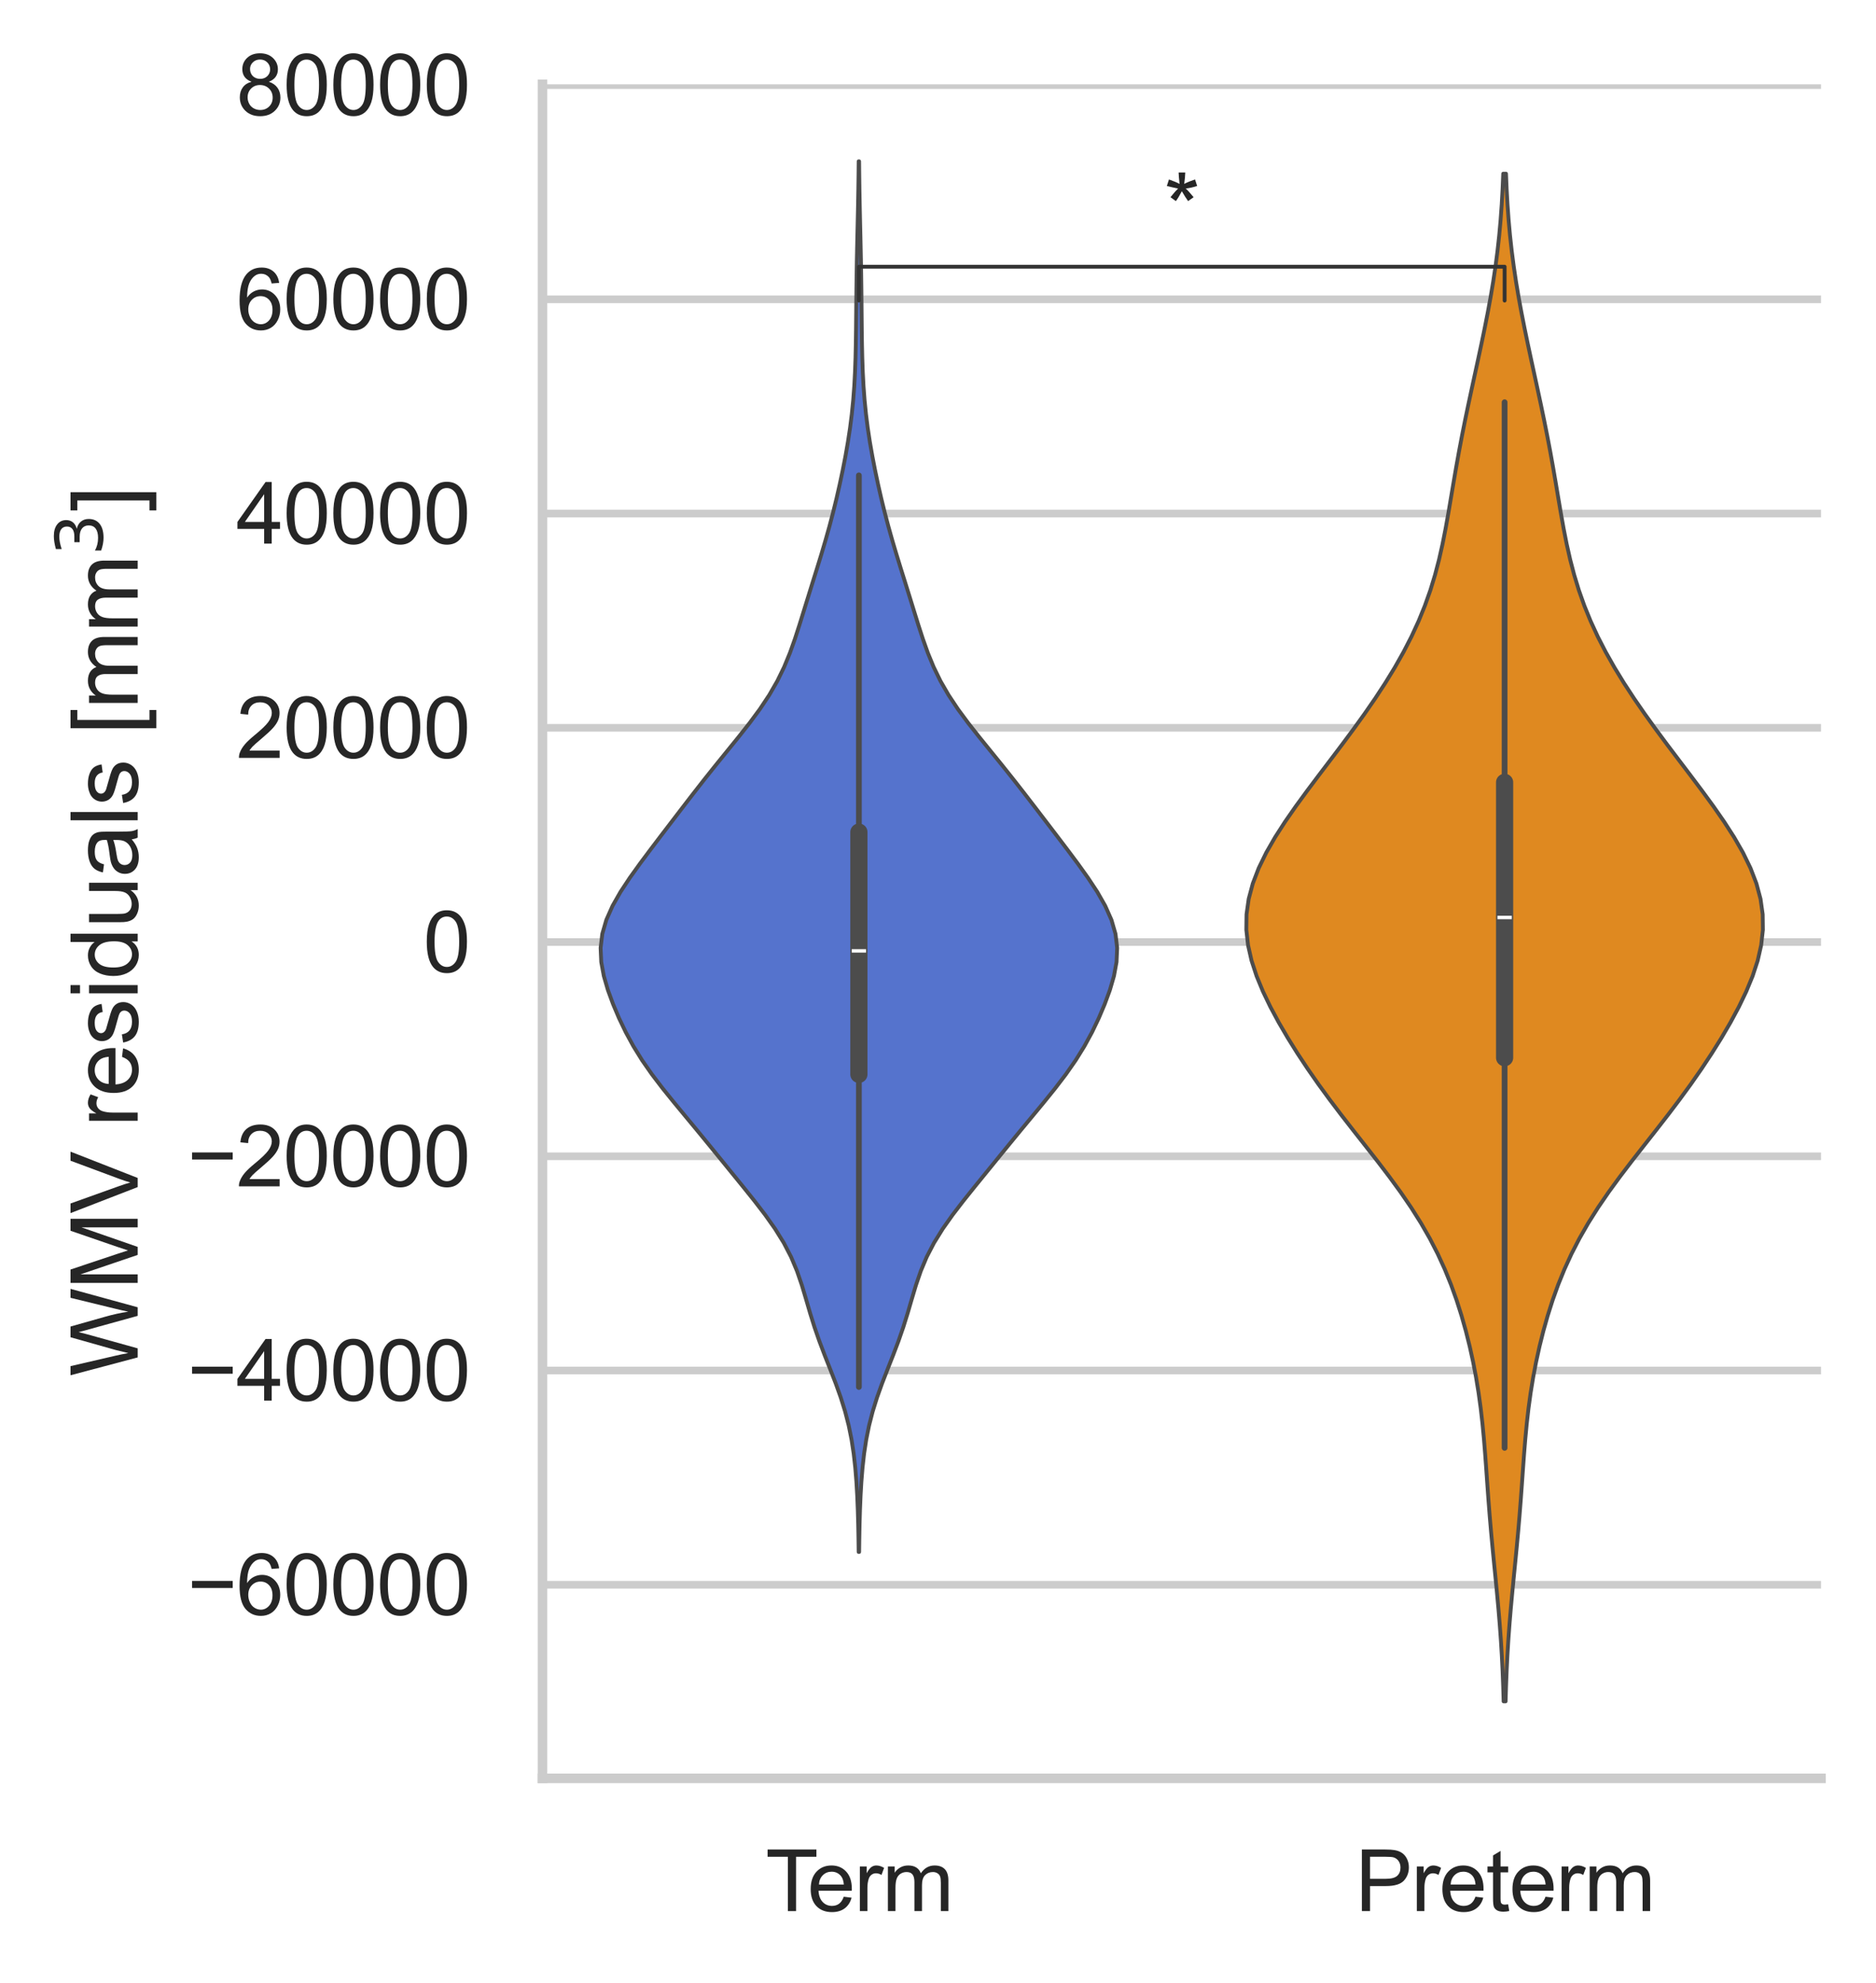 <?xml version="1.0" encoding="utf-8" standalone="no"?>
<!DOCTYPE svg PUBLIC "-//W3C//DTD SVG 1.1//EN"
  "http://www.w3.org/Graphics/SVG/1.1/DTD/svg11.dtd">
<svg xmlns:xlink="http://www.w3.org/1999/xlink" width="245.63pt" height="259.557pt" viewBox="0 0 245.63 259.557" xmlns="http://www.w3.org/2000/svg" version="1.1">
 <defs>
  <style type="text/css">*{stroke-linejoin: round; stroke-linecap: butt}</style>
 </defs>
 <g id="figure_1">
  <g id="patch_1">
   <path d="M 0 259.557 
L 245.63 259.557 
L 245.63 0 
L 0 0 
z
" style="fill: #ffffff"/>
  </g>
  <g id="axes_1">
   <g id="patch_2">
    <path d="M 71.03 232.797 
L 238.43 232.797 
L 238.43 11.037 
L 71.03 11.037 
z
" style="fill: #ffffff"/>
   </g>
   <g id="matplotlib.axis_1">
    <g id="xtick_1">
     <g id="text_1">
      <!-- Term -->
      <g style="fill: #262626" transform="translate(100.239 250.171) scale(0.11 -0.11)">
       <defs>
        <path id="ArialMT-54" d="M 1659 0 
L 1659 4041 
L 150 4041 
L 150 4581 
L 3781 4581 
L 3781 4041 
L 2266 4041 
L 2266 0 
L 1659 0 
z
" transform="scale(0.016)"/>
        <path id="ArialMT-65" d="M 2694 1069 
L 3275 997 
Q 3138 488 2766 206 
Q 2394 -75 1816 -75 
Q 1088 -75 661 373 
Q 234 822 234 1631 
Q 234 2469 665 2931 
Q 1097 3394 1784 3394 
Q 2450 3394 2872 2941 
Q 3294 2488 3294 1666 
Q 3294 1616 3291 1516 
L 816 1516 
Q 847 969 1125 678 
Q 1403 388 1819 388 
Q 2128 388 2347 550 
Q 2566 713 2694 1069 
z
M 847 1978 
L 2700 1978 
Q 2663 2397 2488 2606 
Q 2219 2931 1791 2931 
Q 1403 2931 1139 2672 
Q 875 2413 847 1978 
z
" transform="scale(0.016)"/>
        <path id="ArialMT-72" d="M 416 0 
L 416 3319 
L 922 3319 
L 922 2816 
Q 1116 3169 1280 3281 
Q 1444 3394 1641 3394 
Q 1925 3394 2219 3213 
L 2025 2691 
Q 1819 2813 1613 2813 
Q 1428 2813 1281 2702 
Q 1134 2591 1072 2394 
Q 978 2094 978 1738 
L 978 0 
L 416 0 
z
" transform="scale(0.016)"/>
        <path id="ArialMT-6d" d="M 422 0 
L 422 3319 
L 925 3319 
L 925 2853 
Q 1081 3097 1340 3245 
Q 1600 3394 1931 3394 
Q 2300 3394 2536 3241 
Q 2772 3088 2869 2813 
Q 3263 3394 3894 3394 
Q 4388 3394 4653 3120 
Q 4919 2847 4919 2278 
L 4919 0 
L 4359 0 
L 4359 2091 
Q 4359 2428 4304 2576 
Q 4250 2725 4106 2815 
Q 3963 2906 3769 2906 
Q 3419 2906 3187 2673 
Q 2956 2441 2956 1928 
L 2956 0 
L 2394 0 
L 2394 2156 
Q 2394 2531 2256 2718 
Q 2119 2906 1806 2906 
Q 1569 2906 1367 2781 
Q 1166 2656 1075 2415 
Q 984 2175 984 1722 
L 984 0 
L 422 0 
z
" transform="scale(0.016)"/>
       </defs>
       <use xlink:href="#ArialMT-54"/>
       <use xlink:href="#ArialMT-65" x="49.959"/>
       <use xlink:href="#ArialMT-72" x="105.574"/>
       <use xlink:href="#ArialMT-6d" x="138.875"/>
      </g>
     </g>
    </g>
    <g id="xtick_2">
     <g id="text_2">
      <!-- Preterm -->
      <g style="fill: #262626" transform="translate(177.445 250.171) scale(0.11 -0.11)">
       <defs>
        <path id="ArialMT-50" d="M 494 0 
L 494 4581 
L 2222 4581 
Q 2678 4581 2919 4538 
Q 3256 4481 3484 4323 
Q 3713 4166 3852 3881 
Q 3991 3597 3991 3256 
Q 3991 2672 3619 2267 
Q 3247 1863 2275 1863 
L 1100 1863 
L 1100 0 
L 494 0 
z
M 1100 2403 
L 2284 2403 
Q 2872 2403 3119 2622 
Q 3366 2841 3366 3238 
Q 3366 3525 3220 3729 
Q 3075 3934 2838 4000 
Q 2684 4041 2272 4041 
L 1100 4041 
L 1100 2403 
z
" transform="scale(0.016)"/>
        <path id="ArialMT-74" d="M 1650 503 
L 1731 6 
Q 1494 -44 1306 -44 
Q 1000 -44 831 53 
Q 663 150 594 308 
Q 525 466 525 972 
L 525 2881 
L 113 2881 
L 113 3319 
L 525 3319 
L 525 4141 
L 1084 4478 
L 1084 3319 
L 1650 3319 
L 1650 2881 
L 1084 2881 
L 1084 941 
Q 1084 700 1114 631 
Q 1144 563 1211 522 
Q 1278 481 1403 481 
Q 1497 481 1650 503 
z
" transform="scale(0.016)"/>
       </defs>
       <use xlink:href="#ArialMT-50"/>
       <use xlink:href="#ArialMT-72" x="66.699"/>
       <use xlink:href="#ArialMT-65" x="100"/>
       <use xlink:href="#ArialMT-74" x="155.615"/>
       <use xlink:href="#ArialMT-65" x="183.398"/>
       <use xlink:href="#ArialMT-72" x="239.014"/>
       <use xlink:href="#ArialMT-6d" x="272.314"/>
      </g>
     </g>
    </g>
   </g>
   <g id="matplotlib.axis_2">
    <g id="ytick_1">
     <g id="line2d_1">
      <path d="M 71.03 207.451 
L 238.43 207.451 
" clip-path="url(#p8709a7a0e8)" style="fill: none; stroke: #cccccc; stroke-linecap: round"/>
     </g>
     <g id="text_3">
      <!-- −60000 -->
      <g style="fill: #262626" transform="translate(24.52 211.388) scale(0.11 -0.11)">
       <defs>
        <path id="ArialMT-2212" d="M 3381 1997 
L 356 1997 
L 356 2522 
L 3381 2522 
L 3381 1997 
z
" transform="scale(0.016)"/>
        <path id="ArialMT-36" d="M 3184 3459 
L 2625 3416 
Q 2550 3747 2413 3897 
Q 2184 4138 1850 4138 
Q 1581 4138 1378 3988 
Q 1113 3794 959 3422 
Q 806 3050 800 2363 
Q 1003 2672 1297 2822 
Q 1591 2972 1913 2972 
Q 2475 2972 2870 2558 
Q 3266 2144 3266 1488 
Q 3266 1056 3080 686 
Q 2894 316 2569 119 
Q 2244 -78 1831 -78 
Q 1128 -78 684 439 
Q 241 956 241 2144 
Q 241 3472 731 4075 
Q 1159 4600 1884 4600 
Q 2425 4600 2770 4297 
Q 3116 3994 3184 3459 
z
M 888 1484 
Q 888 1194 1011 928 
Q 1134 663 1356 523 
Q 1578 384 1822 384 
Q 2178 384 2434 671 
Q 2691 959 2691 1453 
Q 2691 1928 2437 2201 
Q 2184 2475 1800 2475 
Q 1419 2475 1153 2201 
Q 888 1928 888 1484 
z
" transform="scale(0.016)"/>
        <path id="ArialMT-30" d="M 266 2259 
Q 266 3072 433 3567 
Q 600 4063 929 4331 
Q 1259 4600 1759 4600 
Q 2128 4600 2406 4451 
Q 2684 4303 2865 4023 
Q 3047 3744 3150 3342 
Q 3253 2941 3253 2259 
Q 3253 1453 3087 958 
Q 2922 463 2592 192 
Q 2263 -78 1759 -78 
Q 1097 -78 719 397 
Q 266 969 266 2259 
z
M 844 2259 
Q 844 1131 1108 757 
Q 1372 384 1759 384 
Q 2147 384 2411 759 
Q 2675 1134 2675 2259 
Q 2675 3391 2411 3762 
Q 2147 4134 1753 4134 
Q 1366 4134 1134 3806 
Q 844 3388 844 2259 
z
" transform="scale(0.016)"/>
       </defs>
       <use xlink:href="#ArialMT-2212"/>
       <use xlink:href="#ArialMT-36" x="58.398"/>
       <use xlink:href="#ArialMT-30" x="114.014"/>
       <use xlink:href="#ArialMT-30" x="169.629"/>
       <use xlink:href="#ArialMT-30" x="225.244"/>
       <use xlink:href="#ArialMT-30" x="280.859"/>
      </g>
     </g>
    </g>
    <g id="ytick_2">
     <g id="line2d_2">
      <path d="M 71.03 179.406 
L 238.43 179.406 
" clip-path="url(#p8709a7a0e8)" style="fill: none; stroke: #cccccc; stroke-linecap: round"/>
     </g>
     <g id="text_4">
      <!-- −40000 -->
      <g style="fill: #262626" transform="translate(24.52 183.343) scale(0.11 -0.11)">
       <defs>
        <path id="ArialMT-34" d="M 2069 0 
L 2069 1097 
L 81 1097 
L 81 1613 
L 2172 4581 
L 2631 4581 
L 2631 1613 
L 3250 1613 
L 3250 1097 
L 2631 1097 
L 2631 0 
L 2069 0 
z
M 2069 1613 
L 2069 3678 
L 634 1613 
L 2069 1613 
z
" transform="scale(0.016)"/>
       </defs>
       <use xlink:href="#ArialMT-2212"/>
       <use xlink:href="#ArialMT-34" x="58.398"/>
       <use xlink:href="#ArialMT-30" x="114.014"/>
       <use xlink:href="#ArialMT-30" x="169.629"/>
       <use xlink:href="#ArialMT-30" x="225.244"/>
       <use xlink:href="#ArialMT-30" x="280.859"/>
      </g>
     </g>
    </g>
    <g id="ytick_3">
     <g id="line2d_3">
      <path d="M 71.03 151.361 
L 238.43 151.361 
" clip-path="url(#p8709a7a0e8)" style="fill: none; stroke: #cccccc; stroke-linecap: round"/>
     </g>
     <g id="text_5">
      <!-- −20000 -->
      <g style="fill: #262626" transform="translate(24.52 155.298) scale(0.11 -0.11)">
       <defs>
        <path id="ArialMT-32" d="M 3222 541 
L 3222 0 
L 194 0 
Q 188 203 259 391 
Q 375 700 629 1000 
Q 884 1300 1366 1694 
Q 2113 2306 2375 2664 
Q 2638 3022 2638 3341 
Q 2638 3675 2398 3904 
Q 2159 4134 1775 4134 
Q 1369 4134 1125 3890 
Q 881 3647 878 3216 
L 300 3275 
Q 359 3922 746 4261 
Q 1134 4600 1788 4600 
Q 2447 4600 2831 4234 
Q 3216 3869 3216 3328 
Q 3216 3053 3103 2787 
Q 2991 2522 2730 2228 
Q 2469 1934 1863 1422 
Q 1356 997 1212 845 
Q 1069 694 975 541 
L 3222 541 
z
" transform="scale(0.016)"/>
       </defs>
       <use xlink:href="#ArialMT-2212"/>
       <use xlink:href="#ArialMT-32" x="58.398"/>
       <use xlink:href="#ArialMT-30" x="114.014"/>
       <use xlink:href="#ArialMT-30" x="169.629"/>
       <use xlink:href="#ArialMT-30" x="225.244"/>
       <use xlink:href="#ArialMT-30" x="280.859"/>
      </g>
     </g>
    </g>
    <g id="ytick_4">
     <g id="line2d_4">
      <path d="M 71.03 123.316 
L 238.43 123.316 
" clip-path="url(#p8709a7a0e8)" style="fill: none; stroke: #cccccc; stroke-linecap: round"/>
     </g>
     <g id="text_6">
      <!-- 0 -->
      <g style="fill: #262626" transform="translate(55.413 127.253) scale(0.11 -0.11)">
       <use xlink:href="#ArialMT-30"/>
      </g>
     </g>
    </g>
    <g id="ytick_5">
     <g id="line2d_5">
      <path d="M 71.03 95.272 
L 238.43 95.272 
" clip-path="url(#p8709a7a0e8)" style="fill: none; stroke: #cccccc; stroke-linecap: round"/>
     </g>
     <g id="text_7">
      <!-- 20000 -->
      <g style="fill: #262626" transform="translate(30.945 99.208) scale(0.11 -0.11)">
       <use xlink:href="#ArialMT-32"/>
       <use xlink:href="#ArialMT-30" x="55.615"/>
       <use xlink:href="#ArialMT-30" x="111.23"/>
       <use xlink:href="#ArialMT-30" x="166.846"/>
       <use xlink:href="#ArialMT-30" x="222.461"/>
      </g>
     </g>
    </g>
    <g id="ytick_6">
     <g id="line2d_6">
      <path d="M 71.03 67.227 
L 238.43 67.227 
" clip-path="url(#p8709a7a0e8)" style="fill: none; stroke: #cccccc; stroke-linecap: round"/>
     </g>
     <g id="text_8">
      <!-- 40000 -->
      <g style="fill: #262626" transform="translate(30.945 71.163) scale(0.11 -0.11)">
       <use xlink:href="#ArialMT-34"/>
       <use xlink:href="#ArialMT-30" x="55.615"/>
       <use xlink:href="#ArialMT-30" x="111.23"/>
       <use xlink:href="#ArialMT-30" x="166.846"/>
       <use xlink:href="#ArialMT-30" x="222.461"/>
      </g>
     </g>
    </g>
    <g id="ytick_7">
     <g id="line2d_7">
      <path d="M 71.03 39.182 
L 238.43 39.182 
" clip-path="url(#p8709a7a0e8)" style="fill: none; stroke: #cccccc; stroke-linecap: round"/>
     </g>
     <g id="text_9">
      <!-- 60000 -->
      <g style="fill: #262626" transform="translate(30.945 43.119) scale(0.11 -0.11)">
       <use xlink:href="#ArialMT-36"/>
       <use xlink:href="#ArialMT-30" x="55.615"/>
       <use xlink:href="#ArialMT-30" x="111.23"/>
       <use xlink:href="#ArialMT-30" x="166.846"/>
       <use xlink:href="#ArialMT-30" x="222.461"/>
      </g>
     </g>
    </g>
    <g id="ytick_8">
     <g id="line2d_8">
      <path d="M 71.03 11.137 
L 238.43 11.137 
" clip-path="url(#p8709a7a0e8)" style="fill: none; stroke: #cccccc; stroke-linecap: round"/>
     </g>
     <g id="text_10">
      <!-- 80000 -->
      <g style="fill: #262626" transform="translate(30.945 15.074) scale(0.11 -0.11)">
       <defs>
        <path id="ArialMT-38" d="M 1131 2484 
Q 781 2613 612 2850 
Q 444 3088 444 3419 
Q 444 3919 803 4259 
Q 1163 4600 1759 4600 
Q 2359 4600 2725 4251 
Q 3091 3903 3091 3403 
Q 3091 3084 2923 2848 
Q 2756 2613 2416 2484 
Q 2838 2347 3058 2040 
Q 3278 1734 3278 1309 
Q 3278 722 2862 322 
Q 2447 -78 1769 -78 
Q 1091 -78 675 323 
Q 259 725 259 1325 
Q 259 1772 486 2073 
Q 713 2375 1131 2484 
z
M 1019 3438 
Q 1019 3113 1228 2906 
Q 1438 2700 1772 2700 
Q 2097 2700 2305 2904 
Q 2513 3109 2513 3406 
Q 2513 3716 2298 3927 
Q 2084 4138 1766 4138 
Q 1444 4138 1231 3931 
Q 1019 3725 1019 3438 
z
M 838 1322 
Q 838 1081 952 856 
Q 1066 631 1291 507 
Q 1516 384 1775 384 
Q 2178 384 2440 643 
Q 2703 903 2703 1303 
Q 2703 1709 2433 1975 
Q 2163 2241 1756 2241 
Q 1359 2241 1098 1978 
Q 838 1716 838 1322 
z
" transform="scale(0.016)"/>
       </defs>
       <use xlink:href="#ArialMT-38"/>
       <use xlink:href="#ArialMT-30" x="55.615"/>
       <use xlink:href="#ArialMT-30" x="111.23"/>
       <use xlink:href="#ArialMT-30" x="166.846"/>
       <use xlink:href="#ArialMT-30" x="222.461"/>
      </g>
     </g>
    </g>
    <g id="text_11">
     <!-- WMV residuals [mm$^3$] -->
     <g style="fill: #262626" transform="translate(18.12 180.177) rotate(-90) scale(0.12 -0.12)">
      <defs>
       <path id="ArialMT-57" d="M 1294 0 
L 78 4581 
L 700 4581 
L 1397 1578 
Q 1509 1106 1591 641 
Q 1766 1375 1797 1488 
L 2669 4581 
L 3400 4581 
L 4056 2263 
Q 4303 1400 4413 641 
Q 4500 1075 4641 1638 
L 5359 4581 
L 5969 4581 
L 4713 0 
L 4128 0 
L 3163 3491 
Q 3041 3928 3019 4028 
Q 2947 3713 2884 3491 
L 1913 0 
L 1294 0 
z
" transform="scale(0.016)"/>
       <path id="ArialMT-4d" d="M 475 0 
L 475 4581 
L 1388 4581 
L 2472 1338 
Q 2622 884 2691 659 
Q 2769 909 2934 1394 
L 4031 4581 
L 4847 4581 
L 4847 0 
L 4263 0 
L 4263 3834 
L 2931 0 
L 2384 0 
L 1059 3900 
L 1059 0 
L 475 0 
z
" transform="scale(0.016)"/>
       <path id="ArialMT-56" d="M 1803 0 
L 28 4581 
L 684 4581 
L 1875 1253 
Q 2019 853 2116 503 
Q 2222 878 2363 1253 
L 3600 4581 
L 4219 4581 
L 2425 0 
L 1803 0 
z
" transform="scale(0.016)"/>
       <path id="ArialMT-20" transform="scale(0.016)"/>
       <path id="ArialMT-73" d="M 197 991 
L 753 1078 
Q 800 744 1014 566 
Q 1228 388 1613 388 
Q 2000 388 2187 545 
Q 2375 703 2375 916 
Q 2375 1106 2209 1216 
Q 2094 1291 1634 1406 
Q 1016 1563 777 1677 
Q 538 1791 414 1992 
Q 291 2194 291 2438 
Q 291 2659 392 2848 
Q 494 3038 669 3163 
Q 800 3259 1026 3326 
Q 1253 3394 1513 3394 
Q 1903 3394 2198 3281 
Q 2494 3169 2634 2976 
Q 2775 2784 2828 2463 
L 2278 2388 
Q 2241 2644 2061 2787 
Q 1881 2931 1553 2931 
Q 1166 2931 1000 2803 
Q 834 2675 834 2503 
Q 834 2394 903 2306 
Q 972 2216 1119 2156 
Q 1203 2125 1616 2013 
Q 2213 1853 2448 1751 
Q 2684 1650 2818 1456 
Q 2953 1263 2953 975 
Q 2953 694 2789 445 
Q 2625 197 2315 61 
Q 2006 -75 1616 -75 
Q 969 -75 630 194 
Q 291 463 197 991 
z
" transform="scale(0.016)"/>
       <path id="ArialMT-69" d="M 425 3934 
L 425 4581 
L 988 4581 
L 988 3934 
L 425 3934 
z
M 425 0 
L 425 3319 
L 988 3319 
L 988 0 
L 425 0 
z
" transform="scale(0.016)"/>
       <path id="ArialMT-64" d="M 2575 0 
L 2575 419 
Q 2259 -75 1647 -75 
Q 1250 -75 917 144 
Q 584 363 401 755 
Q 219 1147 219 1656 
Q 219 2153 384 2558 
Q 550 2963 881 3178 
Q 1213 3394 1622 3394 
Q 1922 3394 2156 3267 
Q 2391 3141 2538 2938 
L 2538 4581 
L 3097 4581 
L 3097 0 
L 2575 0 
z
M 797 1656 
Q 797 1019 1065 703 
Q 1334 388 1700 388 
Q 2069 388 2326 689 
Q 2584 991 2584 1609 
Q 2584 2291 2321 2609 
Q 2059 2928 1675 2928 
Q 1300 2928 1048 2622 
Q 797 2316 797 1656 
z
" transform="scale(0.016)"/>
       <path id="ArialMT-75" d="M 2597 0 
L 2597 488 
Q 2209 -75 1544 -75 
Q 1250 -75 995 37 
Q 741 150 617 320 
Q 494 491 444 738 
Q 409 903 409 1263 
L 409 3319 
L 972 3319 
L 972 1478 
Q 972 1038 1006 884 
Q 1059 663 1231 536 
Q 1403 409 1656 409 
Q 1909 409 2131 539 
Q 2353 669 2445 892 
Q 2538 1116 2538 1541 
L 2538 3319 
L 3100 3319 
L 3100 0 
L 2597 0 
z
" transform="scale(0.016)"/>
       <path id="ArialMT-61" d="M 2588 409 
Q 2275 144 1986 34 
Q 1697 -75 1366 -75 
Q 819 -75 525 192 
Q 231 459 231 875 
Q 231 1119 342 1320 
Q 453 1522 633 1644 
Q 813 1766 1038 1828 
Q 1203 1872 1538 1913 
Q 2219 1994 2541 2106 
Q 2544 2222 2544 2253 
Q 2544 2597 2384 2738 
Q 2169 2928 1744 2928 
Q 1347 2928 1158 2789 
Q 969 2650 878 2297 
L 328 2372 
Q 403 2725 575 2942 
Q 747 3159 1072 3276 
Q 1397 3394 1825 3394 
Q 2250 3394 2515 3294 
Q 2781 3194 2906 3042 
Q 3031 2891 3081 2659 
Q 3109 2516 3109 2141 
L 3109 1391 
Q 3109 606 3145 398 
Q 3181 191 3288 0 
L 2700 0 
Q 2613 175 2588 409 
z
M 2541 1666 
Q 2234 1541 1622 1453 
Q 1275 1403 1131 1340 
Q 988 1278 909 1158 
Q 831 1038 831 891 
Q 831 666 1001 516 
Q 1172 366 1500 366 
Q 1825 366 2078 508 
Q 2331 650 2450 897 
Q 2541 1088 2541 1459 
L 2541 1666 
z
" transform="scale(0.016)"/>
       <path id="ArialMT-6c" d="M 409 0 
L 409 4581 
L 972 4581 
L 972 0 
L 409 0 
z
" transform="scale(0.016)"/>
       <path id="ArialMT-5b" d="M 434 -1272 
L 434 4581 
L 1675 4581 
L 1675 4116 
L 997 4116 
L 997 -806 
L 1675 -806 
L 1675 -1272 
L 434 -1272 
z
" transform="scale(0.016)"/>
       <path id="DejaVuSans-33" d="M 2597 2516 
Q 3050 2419 3304 2112 
Q 3559 1806 3559 1356 
Q 3559 666 3084 287 
Q 2609 -91 1734 -91 
Q 1441 -91 1130 -33 
Q 819 25 488 141 
L 488 750 
Q 750 597 1062 519 
Q 1375 441 1716 441 
Q 2309 441 2620 675 
Q 2931 909 2931 1356 
Q 2931 1769 2642 2001 
Q 2353 2234 1838 2234 
L 1294 2234 
L 1294 2753 
L 1863 2753 
Q 2328 2753 2575 2939 
Q 2822 3125 2822 3475 
Q 2822 3834 2567 4026 
Q 2313 4219 1838 4219 
Q 1578 4219 1281 4162 
Q 984 4106 628 3988 
L 628 4550 
Q 988 4650 1302 4700 
Q 1616 4750 1894 4750 
Q 2613 4750 3031 4423 
Q 3450 4097 3450 3541 
Q 3450 3153 3228 2886 
Q 3006 2619 2597 2516 
z
" transform="scale(0.016)"/>
       <path id="ArialMT-5d" d="M 1363 -1272 
L 122 -1272 
L 122 -806 
L 800 -806 
L 800 4116 
L 122 4116 
L 122 4581 
L 1363 4581 
L 1363 -1272 
z
" transform="scale(0.016)"/>
      </defs>
      <use xlink:href="#ArialMT-57" transform="translate(0 0.766)"/>
      <use xlink:href="#ArialMT-4d" transform="translate(94.385 0.766)"/>
      <use xlink:href="#ArialMT-56" transform="translate(177.686 0.766)"/>
      <use xlink:href="#ArialMT-20" transform="translate(244.385 0.766)"/>
      <use xlink:href="#ArialMT-72" transform="translate(272.168 0.766)"/>
      <use xlink:href="#ArialMT-65" transform="translate(305.469 0.766)"/>
      <use xlink:href="#ArialMT-73" transform="translate(361.084 0.766)"/>
      <use xlink:href="#ArialMT-69" transform="translate(411.084 0.766)"/>
      <use xlink:href="#ArialMT-64" transform="translate(433.301 0.766)"/>
      <use xlink:href="#ArialMT-75" transform="translate(488.916 0.766)"/>
      <use xlink:href="#ArialMT-61" transform="translate(544.531 0.766)"/>
      <use xlink:href="#ArialMT-6c" transform="translate(600.146 0.766)"/>
      <use xlink:href="#ArialMT-73" transform="translate(622.363 0.766)"/>
      <use xlink:href="#ArialMT-20" transform="translate(672.363 0.766)"/>
      <use xlink:href="#ArialMT-5b" transform="translate(700.146 0.766)"/>
      <use xlink:href="#ArialMT-6d" transform="translate(727.93 0.766)"/>
      <use xlink:href="#ArialMT-6d" transform="translate(811.23 0.766)"/>
      <use xlink:href="#DejaVuSans-33" transform="translate(895.488 39.047) scale(0.7)"/>
      <use xlink:href="#ArialMT-5d" transform="translate(942.759 0.766)"/>
     </g>
    </g>
   </g>
   <g id="PolyCollection_1">
    <defs>
     <path id="md49ab098d2" d="M 112.489 -56.401 
L 112.425 -56.401 
L 112.401 -58.24 
L 112.365 -60.079 
L 112.312 -61.918 
L 112.237 -63.757 
L 112.13 -65.595 
L 111.981 -67.434 
L 111.774 -69.273 
L 111.494 -71.112 
L 111.124 -72.95 
L 110.652 -74.789 
L 110.079 -76.628 
L 109.421 -78.467 
L 108.707 -80.305 
L 107.981 -82.144 
L 107.284 -83.983 
L 106.645 -85.822 
L 106.07 -87.661 
L 105.533 -89.499 
L 104.983 -91.338 
L 104.352 -93.177 
L 103.579 -95.016 
L 102.626 -96.854 
L 101.485 -98.693 
L 100.184 -100.532 
L 98.77 -102.371 
L 97.295 -104.21 
L 95.8 -106.048 
L 94.303 -107.887 
L 92.804 -109.726 
L 91.295 -111.565 
L 89.772 -113.403 
L 88.25 -115.242 
L 86.764 -117.081 
L 85.359 -118.92 
L 84.076 -120.758 
L 82.936 -122.597 
L 81.933 -124.436 
L 81.05 -126.275 
L 80.27 -128.114 
L 79.596 -129.952 
L 79.061 -131.791 
L 78.721 -133.63 
L 78.639 -135.469 
L 78.859 -137.307 
L 79.391 -139.146 
L 80.208 -140.985 
L 81.257 -142.824 
L 82.472 -144.662 
L 83.791 -146.501 
L 85.165 -148.34 
L 86.562 -150.179 
L 87.967 -152.018 
L 89.374 -153.856 
L 90.791 -155.695 
L 92.228 -157.534 
L 93.695 -159.373 
L 95.186 -161.211 
L 96.678 -163.05 
L 98.13 -164.889 
L 99.49 -166.728 
L 100.714 -168.567 
L 101.774 -170.405 
L 102.67 -172.244 
L 103.426 -174.083 
L 104.081 -175.922 
L 104.676 -177.76 
L 105.247 -179.599 
L 105.815 -181.438 
L 106.388 -183.277 
L 106.963 -185.115 
L 107.529 -186.954 
L 108.075 -188.793 
L 108.593 -190.632 
L 109.077 -192.471 
L 109.527 -194.309 
L 109.946 -196.148 
L 110.335 -197.987 
L 110.693 -199.826 
L 111.014 -201.664 
L 111.294 -203.503 
L 111.527 -205.342 
L 111.712 -207.181 
L 111.851 -209.019 
L 111.948 -210.858 
L 112.013 -212.697 
L 112.054 -214.536 
L 112.08 -216.375 
L 112.098 -218.213 
L 112.115 -220.052 
L 112.134 -221.891 
L 112.159 -223.73 
L 112.19 -225.568 
L 112.228 -227.407 
L 112.269 -229.246 
L 112.311 -231.085 
L 112.35 -232.924 
L 112.383 -234.762 
L 112.409 -236.601 
L 112.428 -238.44 
L 112.486 -238.44 
L 112.486 -238.44 
L 112.505 -236.601 
L 112.531 -234.762 
L 112.564 -232.924 
L 112.603 -231.085 
L 112.645 -229.246 
L 112.686 -227.407 
L 112.724 -225.568 
L 112.755 -223.73 
L 112.78 -221.891 
L 112.799 -220.052 
L 112.816 -218.213 
L 112.834 -216.375 
L 112.86 -214.536 
L 112.901 -212.697 
L 112.966 -210.858 
L 113.063 -209.019 
L 113.202 -207.181 
L 113.387 -205.342 
L 113.62 -203.503 
L 113.9 -201.664 
L 114.222 -199.826 
L 114.579 -197.987 
L 114.968 -196.148 
L 115.387 -194.309 
L 115.838 -192.471 
L 116.322 -190.632 
L 116.839 -188.793 
L 117.385 -186.954 
L 117.951 -185.115 
L 118.526 -183.277 
L 119.099 -181.438 
L 119.667 -179.599 
L 120.238 -177.76 
L 120.834 -175.922 
L 121.488 -174.083 
L 122.244 -172.244 
L 123.14 -170.405 
L 124.201 -168.567 
L 125.424 -166.728 
L 126.784 -164.889 
L 128.236 -163.05 
L 129.728 -161.211 
L 131.219 -159.373 
L 132.686 -157.534 
L 134.124 -155.695 
L 135.54 -153.856 
L 136.948 -152.018 
L 138.352 -150.179 
L 139.75 -148.34 
L 141.124 -146.501 
L 142.442 -144.662 
L 143.657 -142.824 
L 144.706 -140.985 
L 145.524 -139.146 
L 146.056 -137.307 
L 146.275 -135.469 
L 146.193 -133.63 
L 145.854 -131.791 
L 145.319 -129.952 
L 144.644 -128.114 
L 143.864 -126.275 
L 142.981 -124.436 
L 141.979 -122.597 
L 140.838 -120.758 
L 139.555 -118.92 
L 138.15 -117.081 
L 136.664 -115.242 
L 135.143 -113.403 
L 133.619 -111.565 
L 132.11 -109.726 
L 130.611 -107.887 
L 129.114 -106.048 
L 127.619 -104.21 
L 126.144 -102.371 
L 124.73 -100.532 
L 123.429 -98.693 
L 122.289 -96.854 
L 121.335 -95.016 
L 120.563 -93.177 
L 119.932 -91.338 
L 119.381 -89.499 
L 118.844 -87.661 
L 118.269 -85.822 
L 117.631 -83.983 
L 116.933 -82.144 
L 116.207 -80.305 
L 115.494 -78.467 
L 114.835 -76.628 
L 114.262 -74.789 
L 113.79 -72.95 
L 113.42 -71.112 
L 113.14 -69.273 
L 112.934 -67.434 
L 112.785 -65.595 
L 112.678 -63.757 
L 112.602 -61.918 
L 112.549 -60.079 
L 112.513 -58.24 
L 112.489 -56.401 
z
" style="stroke: #4c4c4c; stroke-width: 0.5"/>
    </defs>
    <g clip-path="url(#p8709a7a0e8)">
     <use xlink:href="#md49ab098d2" x="0" y="259.557" style="fill: #5573cd; stroke: #4c4c4c; stroke-width: 0.5"/>
    </g>
   </g>
   <g id="PolyCollection_2">
    <defs>
     <path id="m69d1791ba4" d="M 197.132 -36.84 
L 196.873 -36.84 
L 196.813 -38.86 
L 196.735 -40.88 
L 196.634 -42.9 
L 196.51 -44.92 
L 196.362 -46.94 
L 196.194 -48.96 
L 196.008 -50.98 
L 195.812 -53 
L 195.611 -55.02 
L 195.414 -57.04 
L 195.227 -59.06 
L 195.054 -61.08 
L 194.895 -63.1 
L 194.748 -65.12 
L 194.605 -67.14 
L 194.458 -69.16 
L 194.294 -71.18 
L 194.102 -73.2 
L 193.871 -75.22 
L 193.593 -77.24 
L 193.263 -79.26 
L 192.877 -81.28 
L 192.434 -83.3 
L 191.929 -85.32 
L 191.358 -87.341 
L 190.715 -89.361 
L 189.99 -91.381 
L 189.17 -93.401 
L 188.245 -95.421 
L 187.204 -97.441 
L 186.044 -99.461 
L 184.767 -101.481 
L 183.382 -103.501 
L 181.906 -105.521 
L 180.364 -107.541 
L 178.783 -109.561 
L 177.194 -111.581 
L 175.622 -113.601 
L 174.091 -115.621 
L 172.615 -117.641 
L 171.206 -119.661 
L 169.869 -121.681 
L 168.607 -123.701 
L 167.426 -125.721 
L 166.34 -127.741 
L 165.366 -129.761 
L 164.532 -131.781 
L 163.87 -133.801 
L 163.411 -135.821 
L 163.184 -137.841 
L 163.21 -139.861 
L 163.494 -141.881 
L 164.033 -143.901 
L 164.808 -145.921 
L 165.793 -147.941 
L 166.953 -149.961 
L 168.253 -151.981 
L 169.657 -154.001 
L 171.134 -156.021 
L 172.652 -158.041 
L 174.187 -160.061 
L 175.714 -162.081 
L 177.214 -164.102 
L 178.669 -166.122 
L 180.065 -168.142 
L 181.387 -170.162 
L 182.624 -172.182 
L 183.765 -174.202 
L 184.805 -176.222 
L 185.737 -178.242 
L 186.56 -180.262 
L 187.277 -182.282 
L 187.893 -184.302 
L 188.422 -186.322 
L 188.876 -188.342 
L 189.275 -190.362 
L 189.637 -192.382 
L 189.98 -194.402 
L 190.32 -196.422 
L 190.668 -198.442 
L 191.032 -200.462 
L 191.415 -202.482 
L 191.818 -204.502 
L 192.239 -206.522 
L 192.671 -208.542 
L 193.109 -210.562 
L 193.548 -212.582 
L 193.98 -214.602 
L 194.398 -216.622 
L 194.796 -218.642 
L 195.168 -220.662 
L 195.507 -222.682 
L 195.81 -224.702 
L 196.073 -226.722 
L 196.295 -228.742 
L 196.478 -230.762 
L 196.624 -232.782 
L 196.736 -234.802 
L 196.821 -236.822 
L 197.185 -236.822 
L 197.185 -236.822 
L 197.269 -234.802 
L 197.382 -232.782 
L 197.527 -230.762 
L 197.71 -228.742 
L 197.933 -226.722 
L 198.196 -224.702 
L 198.498 -222.682 
L 198.837 -220.662 
L 199.209 -218.642 
L 199.607 -216.622 
L 200.025 -214.602 
L 200.457 -212.582 
L 200.896 -210.562 
L 201.334 -208.542 
L 201.767 -206.522 
L 202.187 -204.502 
L 202.59 -202.482 
L 202.974 -200.462 
L 203.338 -198.442 
L 203.686 -196.422 
L 204.025 -194.402 
L 204.368 -192.382 
L 204.73 -190.362 
L 205.129 -188.342 
L 205.584 -186.322 
L 206.112 -184.302 
L 206.728 -182.282 
L 207.445 -180.262 
L 208.268 -178.242 
L 209.2 -176.222 
L 210.24 -174.202 
L 211.382 -172.182 
L 212.618 -170.162 
L 213.94 -168.142 
L 215.336 -166.122 
L 216.791 -164.102 
L 218.291 -162.081 
L 219.819 -160.061 
L 221.353 -158.041 
L 222.871 -156.021 
L 224.348 -154.001 
L 225.752 -151.981 
L 227.053 -149.961 
L 228.213 -147.941 
L 229.197 -145.921 
L 229.972 -143.901 
L 230.511 -141.881 
L 230.795 -139.861 
L 230.821 -137.841 
L 230.594 -135.821 
L 230.136 -133.801 
L 229.473 -131.781 
L 228.639 -129.761 
L 227.666 -127.741 
L 226.579 -125.721 
L 225.399 -123.701 
L 224.136 -121.681 
L 222.799 -119.661 
L 221.39 -117.641 
L 219.914 -115.621 
L 218.383 -113.601 
L 216.811 -111.581 
L 215.222 -109.561 
L 213.641 -107.541 
L 212.099 -105.521 
L 210.623 -103.501 
L 209.238 -101.481 
L 207.961 -99.461 
L 206.801 -97.441 
L 205.761 -95.421 
L 204.835 -93.401 
L 204.015 -91.381 
L 203.29 -89.361 
L 202.647 -87.341 
L 202.076 -85.32 
L 201.572 -83.3 
L 201.128 -81.28 
L 200.742 -79.26 
L 200.412 -77.24 
L 200.134 -75.22 
L 199.904 -73.2 
L 199.711 -71.18 
L 199.547 -69.16 
L 199.4 -67.14 
L 199.257 -65.12 
L 199.11 -63.1 
L 198.951 -61.08 
L 198.778 -59.06 
L 198.591 -57.04 
L 198.394 -55.02 
L 198.193 -53 
L 197.997 -50.98 
L 197.811 -48.96 
L 197.643 -46.94 
L 197.495 -44.92 
L 197.371 -42.9 
L 197.271 -40.88 
L 197.192 -38.86 
L 197.132 -36.84 
z
" style="stroke: #4c4c4c; stroke-width: 0.5"/>
    </defs>
    <g clip-path="url(#p8709a7a0e8)">
     <use xlink:href="#m69d1791ba4" x="0" y="259.557" style="fill: #df8920; stroke: #4c4c4c; stroke-width: 0.5"/>
    </g>
   </g>
   <g id="line2d_9">
    <path d="M 112.457 181.562 
L 112.457 62.228 
" clip-path="url(#p8709a7a0e8)" style="fill: none; stroke: #4c4c4c; stroke-width: 0.75; stroke-linecap: round"/>
   </g>
   <g id="line2d_10">
    <path d="M 112.457 140.637 
L 112.457 108.926 
" clip-path="url(#p8709a7a0e8)" style="fill: none; stroke: #4c4c4c; stroke-width: 2.25; stroke-linecap: round"/>
   </g>
   <g id="line2d_11">
    <path d="M 112.457 124.474 
" clip-path="url(#p8709a7a0e8)" style="fill: none; stroke: #4c4c4c; stroke-width: 1.5; stroke-linecap: round"/>
    <defs>
     <path id="mbec4c9393c" d="M 0.938 0 
L -0.938 -0 
" style="stroke: #ffffff; stroke-width: 0.45"/>
    </defs>
    <g clip-path="url(#p8709a7a0e8)">
     <use xlink:href="#mbec4c9393c" x="112.457" y="124.474" style="fill: #ffffff; stroke: #ffffff; stroke-width: 0.45"/>
    </g>
   </g>
   <g id="line2d_12">
    <path d="M 197.003 189.534 
L 197.003 52.652 
" clip-path="url(#p8709a7a0e8)" style="fill: none; stroke: #4c4c4c; stroke-width: 0.75; stroke-linecap: round"/>
   </g>
   <g id="line2d_13">
    <path d="M 197.003 138.458 
L 197.003 102.412 
" clip-path="url(#p8709a7a0e8)" style="fill: none; stroke: #4c4c4c; stroke-width: 2.25; stroke-linecap: round"/>
   </g>
   <g id="line2d_14">
    <path d="M 197.003 120.098 
" clip-path="url(#p8709a7a0e8)" style="fill: none; stroke: #4c4c4c; stroke-width: 1.5; stroke-linecap: round"/>
    <g clip-path="url(#p8709a7a0e8)">
     <use xlink:href="#mbec4c9393c" x="197.003" y="120.098" style="fill: #ffffff; stroke: #ffffff; stroke-width: 0.45"/>
    </g>
   </g>
   <g id="line2d_15">
    <path d="M 112.457 39.346 
L 112.457 34.911 
L 197.003 34.911 
L 197.003 39.346 
" style="fill: none; stroke: #333333; stroke-width: 0.5; stroke-linecap: round"/>
   </g>
   <g id="patch_3">
    <path d="M 71.03 232.797 
L 71.03 11.037 
" style="fill: none; stroke: #cccccc; stroke-width: 1.25; stroke-linejoin: miter; stroke-linecap: square"/>
   </g>
   <g id="patch_4">
    <path d="M 71.03 232.797 
L 238.43 232.797 
" style="fill: none; stroke: #cccccc; stroke-width: 1.25; stroke-linejoin: miter; stroke-linecap: square"/>
   </g>
   <g id="text_12">
    <!-- * -->
    <g style="fill: #262626" transform="translate(152.395 31.526) scale(0.12 -0.12)">
     <defs>
      <path id="ArialMT-2a" d="M 200 3741 
L 344 4184 
Q 841 4009 1066 3881 
Q 1006 4447 1003 4659 
L 1456 4659 
Q 1447 4350 1384 3884 
Q 1706 4047 2122 4184 
L 2266 3741 
Q 1869 3609 1488 3566 
Q 1678 3400 2025 2975 
L 1650 2709 
Q 1469 2956 1222 3381 
Q 991 2941 816 2709 
L 447 2975 
Q 809 3422 966 3566 
Q 563 3644 200 3741 
z
" transform="scale(0.016)"/>
     </defs>
     <use xlink:href="#ArialMT-2a"/>
    </g>
   </g>
  </g>
 </g>
 <defs>
  <clipPath id="p8709a7a0e8">
   <rect x="71.03" y="11.037" width="167.4" height="221.76"/>
  </clipPath>
 </defs>
</svg>
